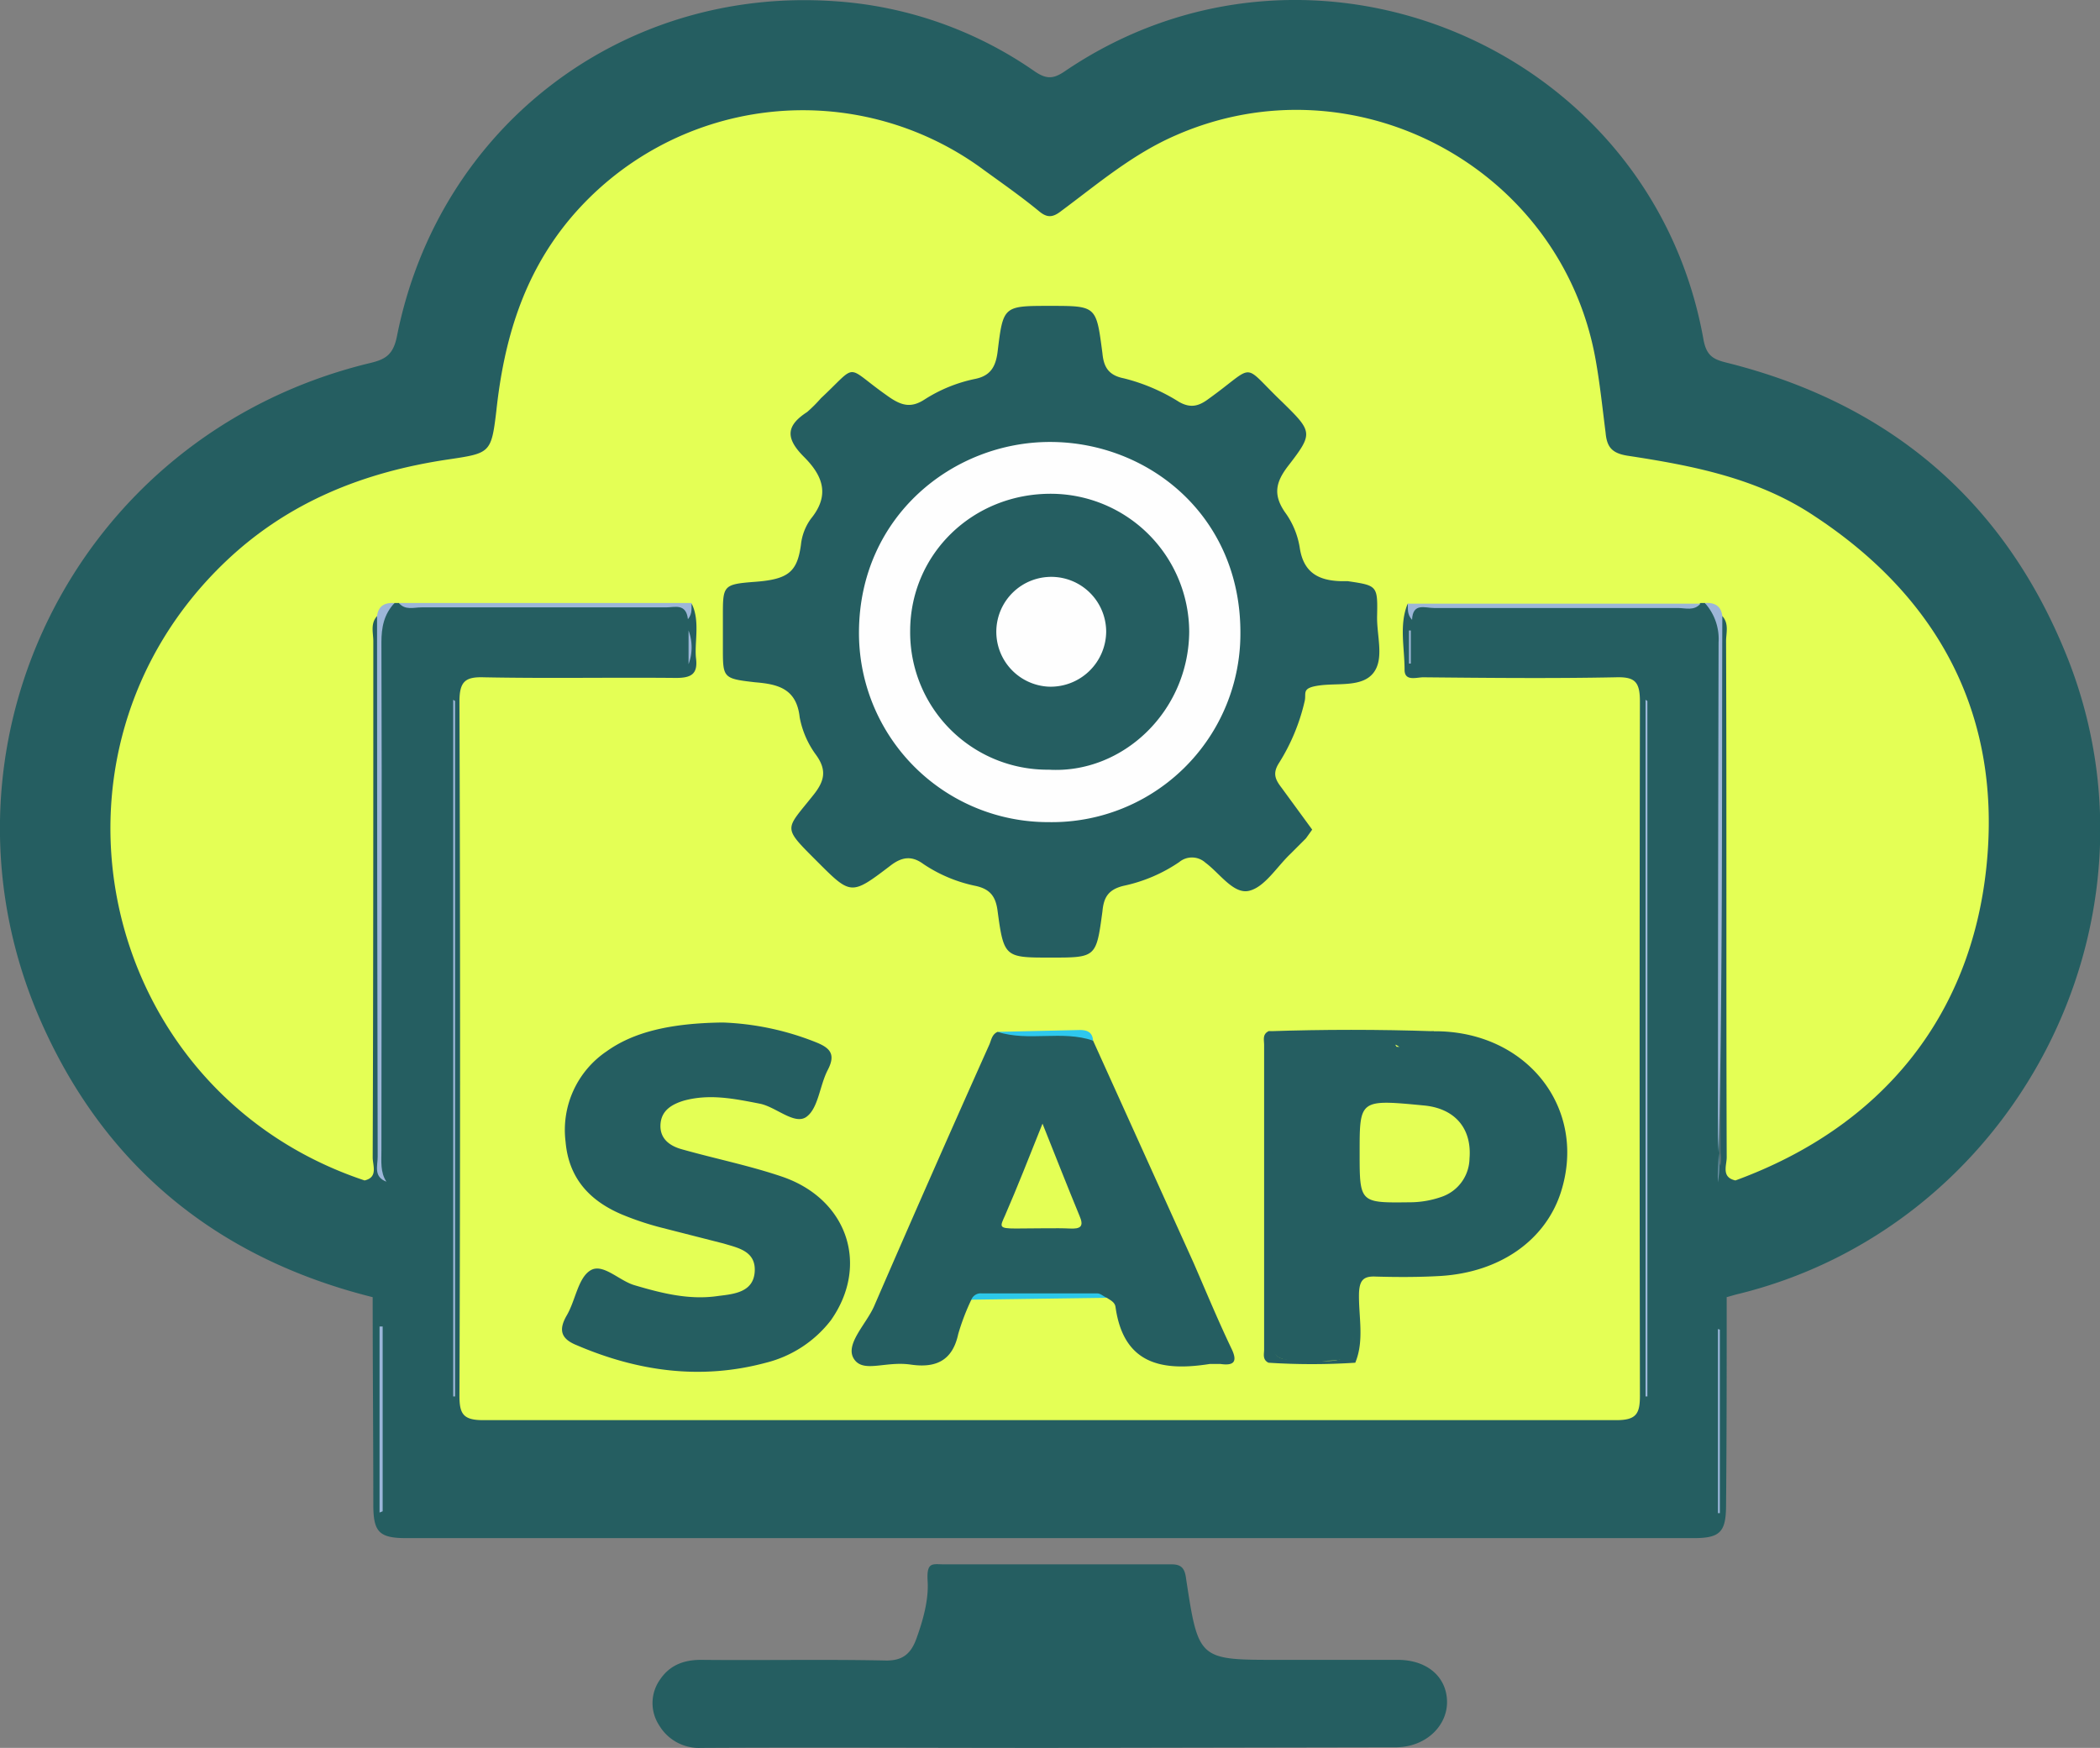 <svg xmlns="http://www.w3.org/2000/svg" viewBox="0 0 336.4 280"><rect x="0" y="0" width="336.4" height="280" fill="#808080" stroke="none"/><g id="Layer_2" data-name="Layer 2"><g id="Layer_1-2" data-name="Layer 1"><path d="M59.7,207.8c-24.4-6.1-42.4-20.4-52.8-43.4-19.8-43.7,4.6-94.6,52.2-106.2,2.6-.6,3.9-1.3,4.5-4.4C70.3,20.2,99.8-2.2,133.8.2a63.3,63.3,0,0,1,31.9,11.2c1.9,1.3,3,1.3,4.9,0,39.5-26.8,94-3.9,102.3,43.1.5,2.6,1.7,3.1,3.7,3.6,26.4,6.6,44.9,22.5,54.8,47.8,16.5,42.6-9.1,90.9-53.4,101.5l-1.4.4a4,4,0,0,1-1-3.2c-.1-3.9-.1-7.9,0-11.8A4.8,4.8,0,0,1,277,189c5.6-2.9,11.4-5.2,16.6-8.9,22.6-15.9,30.6-47.4,18.5-72.1-9.8-19.9-26.1-30.3-47.6-33.5-7.3-1.1-7.6.4-8.6-8.5s-2.9-17.7-8-25.5c-15.4-23.4-46-29-68.7-12.6l-8.3,6.3a3.9,3.9,0,0,1-5.4.1c-2.5-2.1-5.2-4-7.8-5.9-19.7-14.6-45.5-13-62.9,4.2-8.2,8-12.6,18.1-13.8,29.5-.3,2.6-.7,5.1-1,7.6s-1.6,3.9-4.3,4.3-7.1,1.2-10.6,1.9c-28.9,5.9-49.5,33.3-46.3,62.3,2.6,23.3,15.3,39.5,36.7,48.9a22.2,22.2,0,0,1,3.8,1.8,3.8,3.8,0,0,1,1.2,2.1,74.9,74.9,0,0,1,0,15.7A1.8,1.8,0,0,1,59.7,207.8Z" style="fill:#255e61"/><path d="M59.7,207.8c0-5.1,0-10.3.1-15.5,0-1.3-.2-2.5-1.4-3.2.5-28.2,0-56.4.2-84.5,0-2.1-.8-4.6,1.7-6,.7.7.5,1.6.5,2.4v85c0,.5.2,1.1-.1,1.3s.1-1.4.1-2.1V101.9c0-2-.3-4,1.8-5.3a2.5,2.5,0,0,1,1.2-.4c13.7.4,27.3.1,41,.1,2.2,0,4.4,1.3,6.6.3,2.1,3.5,1.4,7.3.7,10.9s-2.8,2.1-4.6,2.1H83.7c-9.9.1-8.8-1.1-8.8,8.7-.1,33.9,0,67.9,0,101.8,0,6.1,0,6.1,6.2,6.1H255.2c6.3,0,6.3,0,6.3-6.1V113.9c-.1-3.8-.4-4.2-4.3-4.2-9.2-.1-18.4,0-27.6,0-5.1-.1-5.9-.8-5.9-6,.1-2.4-.6-4.9,1.2-7,2.4.6,4.8-.4,7.2-.4,13.5,0,26.9.3,40.4-.1a1.9,1.9,0,0,1,1.2.4c1.6,1,1.9,2.5,1.9,4.2,0,28.5,0,56.9-.1,85.4,0,.6.5,1.5-.1,1.7a10.5,10.5,0,0,0,.2-3.2V102.5c0-1.2-.3-2.5.3-3.8,1.6.2,1.5,1.5,1.7,2.6a19.7,19.7,0,0,1,.2,4.2v67.2c0,5.5-.1,11,.2,16.4-1.3.7-1.5,1.9-1.5,3.2.1,5.2.1,10.4.1,15.5,0,11.1,0,22.2-.1,33.2,0,4.4-.9,5.4-5.2,5.4H65.1c-4.4,0-5.3-1-5.3-5.4C59.8,230,59.7,218.9,59.7,207.8Z" style="fill:#255e61"/><path d="M167.9,280c-18.5,0-37.1-.1-55.6,0a7.4,7.4,0,0,1-6.7-3.6,6.5,6.5,0,0,1,.1-7.3c1.6-2.4,3.9-3.2,6.6-3.2,9.8.1,19.6-.1,29.4.1,2.8.1,4.2-1,5.1-3.5s2-6,1.8-9.2.8-2.7,2.7-2.7h36.4c1.6,0,2.1.7,2.3,2.3,2,13.1,2,13,15,13h18.9c4.7,0,7.8,2.7,7.9,6.6s-3.3,7.3-8,7.4Z" style="fill:#255e61"/><path d="M60.4,98.7c-1.1,1.2-.6,2.7-.6,4,0,27.6,0,55.1-.1,82.7,0,1.3.9,3.2-1.3,3.7C15.8,174.9,3.7,120.8,36.2,89.9c10-9.5,22.1-14.3,35.6-16.3,6.7-1,6.9-1,7.7-7.7,1.2-11.2,4.2-21.6,11.6-30.6a48.7,48.7,0,0,1,66.6-8c2.9,2.1,5.9,4.2,8.7,6.5,1.3,1.1,2.2,1.1,3.6,0,5.8-4.3,11.4-9.1,18.3-12.1,28.6-12.6,61.8,5.1,67.3,35.9.7,3.9,1.1,7.8,1.6,11.7.2,2.3,1,3.3,3.5,3.7,10.5,1.6,20.9,3.6,30,9.7,20.2,13.3,30,32.3,27.5,56.2s-16.7,41.6-40.2,50.2c-2.3-.5-1.4-2.4-1.4-3.7-.1-27.6,0-55.1-.1-82.7,0-1.3.5-2.8-.6-4a14.6,14.6,0,0,0-2.8-2.1h-.7c-.7.6-1.5.4-2.3.4H227.6a3.9,3.9,0,0,1-2.1-.3c-1.4,3.4-.5,7-.5,10.6,0,1.9,1.9,1.2,3,1.2,10.3.1,20.6.2,30.8,0,3.1-.1,3.9.7,3.9,3.9q-.1,55.5,0,111.2c0,2.9-.6,3.9-3.8,3.9H77.4c-3.2,0-3.8-1-3.8-3.9q.2-55.6,0-111.2c0-3.2.9-4,3.9-3.9,10.3.2,20.5,0,30.8.1,2.4,0,3.5-.6,3.2-3.1s.7-6-.7-8.8a3.9,3.9,0,0,1-2.4.3H66.6a4.2,4.2,0,0,1-2.7-.4h-.7A18.6,18.6,0,0,0,60.4,98.7Z" style="fill:#e4ff55"/><path d="M263.9,112.3V223.7h-.3V112.1Z" style="fill:#9cb7da"/><path d="M72.9,112.3V223.7h-.3V112.1Z" style="fill:#9cb7da"/><path d="M60.4,98.7c.2-1.7,1.3-2.2,2.8-2.1-1.7,1.8-2.1,3.9-2.1,6.3.1,27.2,0,54.3,0,81.4,0,1.7-.2,3.5.8,5-2.1-.8-1.4-2.5-1.4-4Q60.4,142.1,60.4,98.7Z" style="fill:#9db6d8"/><path d="M273.1,96.6c1.5-.1,2.6.4,2.8,2.1-.1,30.2.1,60.5-.7,90.7.4-2.6,0-5.2,0-7.9q0-39.3.1-78.6A8.6,8.6,0,0,0,273.1,96.6Z" style="fill:#9db6d8"/><path d="M63.9,96.6h46.9c-.1.7.2,1.6-.6,2.6-.3-2.6-2.1-1.9-3.5-1.9H67.5C66.3,97.3,64.9,97.8,63.9,96.6Z" style="fill:#9db6d8"/><path d="M225.5,96.7h46.9c-1,1.2-2.4.7-3.6.7H229.7c-1.4,0-3.4-.9-3.5,1.9C225.3,98.3,225.6,97.4,225.5,96.7Z" style="fill:#9db6d8"/><path d="M60.8,242.3V212.5h.5v29.6Z" style="fill:#9bb6da"/><path d="M275.5,213v29.4h-.3V212.9Z" style="fill:#9bb6da"/><path d="M225.7,106.3V101h.3v5.3Z" style="fill:#9db6d8"/><path d="M110.3,106.4V101A7.7,7.7,0,0,1,110.3,106.4Z" style="fill:#9db6d8"/><path d="M210.2,132.9l-1,1.4-2.5,2.5c-2.2,2.1-4.1,5.3-6.6,5.9s-4.7-2.8-7-4.5a3.2,3.2,0,0,0-4.2-.1,25,25,0,0,1-8.9,3.8c-2.5.6-3.2,1.9-3.4,4.1-1,7.4-1,7.4-8.3,7.4s-7.5,0-8.5-7.5c-.3-2.3-1.2-3.5-3.6-4a23.4,23.4,0,0,1-8.3-3.5c-1.9-1.4-3.5-1.1-5.3.3-6.3,4.8-6.3,4.7-11.8-.8s-5-4.9-.7-10.3c1.9-2.3,2.5-4.1.6-6.7a14.7,14.7,0,0,1-2.6-6c-.5-4.6-3.5-5.3-7.1-5.6-5.3-.6-5.2-.7-5.2-5.8V99c0-5.2-.1-5.4,5.2-5.8s6.7-1.6,7.3-5.9a8.6,8.6,0,0,1,1.6-4.2c3.1-3.8,1.9-6.9-1.1-9.9s-2.9-5,.5-7.2a22.8,22.8,0,0,0,2.2-2.2c6.1-5.7,3.7-5.3,10.5-.5,2.2,1.6,3.8,2.2,6.1.7a23.9,23.9,0,0,1,8.1-3.3c2.5-.5,3.3-2,3.6-4.3.9-7.4.9-7.4,8.4-7.4s7.4,0,8.4,7.6c.2,2.1.9,3.5,3.4,4a30.3,30.3,0,0,1,8.9,3.8c1.8,1,3.1.7,4.7-.5,7.8-5.6,5.1-5.9,11.8.5,4.9,4.8,5,5,.9,10.3-1.9,2.5-2.4,4.5-.5,7.3a13.1,13.1,0,0,1,2.4,5.7c.6,4.1,3.1,5.3,6.6,5.4h1.1c4.7.7,4.8.7,4.7,5.5-.1,3.2,1.2,6.9-.6,9.2s-5.6,1.6-8.6,2-2.1,1.2-2.4,2.5a31.9,31.9,0,0,1-4.1,9.9c-1.1,1.7-.6,2.7.4,4Z" style="fill:#255e61"/><path d="M175.1,166.7l16.1,35.6c2,4.6,3.9,9.2,6.1,13.8,1,2.1.3,2.7-1.8,2.4h-1.7c-7.6,1.2-13.8.1-15.1-9.1-.1-.8-.8-1.1-1.4-1.5-7.2-.5-14.5-.9-21.7.3a36.6,36.6,0,0,0-2.1,5.5c-.9,4.2-3.5,5.5-7.6,4.9s-7.6,1.4-9.1-.9,1.9-5.5,3.2-8.4q9.1-21,18.5-42c.3-.7.4-1.6,1.3-2,3.8.6,7.6.2,11.4.2C172.7,165.6,174,165.7,175.1,166.7Z" style="fill:#255e61"/><path d="M115.8,163.8a44.5,44.5,0,0,1,15,3.2c2.2.9,3.1,1.9,1.8,4.4s-1.5,6.1-3.4,7.5-4.9-1.6-7.5-2.1c-4.1-.8-8-1.6-12.1-.5-2,.6-3.7,1.6-3.8,3.9s1.6,3.4,3.4,3.9c5.3,1.5,10.8,2.6,16.1,4.4,10.5,3.6,14,14.2,7.8,23a18.9,18.9,0,0,1-10.4,6.8c-10.4,2.8-20.5,1.4-30.3-2.8-2.5-1-3-2.4-1.6-4.8s1.8-6,3.8-7.2,4.6,1.7,7.1,2.4c4.4,1.3,8.8,2.4,13.4,1.7,2.5-.3,5.6-.6,5.8-3.9s-2.7-3.8-5-4.5l-9.8-2.5a46.4,46.4,0,0,1-6.6-2.2c-5.1-2.2-8.4-5.8-8.9-11.6a15.2,15.2,0,0,1,6.6-14.5C101.4,165.4,107.2,163.9,115.8,163.8Z" style="fill:#255e61"/><path d="M203.2,218.3c-1-.5-.7-1.4-.7-2.1V167.4c0-.8-.3-1.7.7-2.2a195.3,195.3,0,0,0,26.5,0c14.9-.1,24.7,12.4,20.3,25.9-2.5,7.6-9.7,12.7-19.2,13.3-3.4.2-6.9.2-10.4.1-2-.1-2.6.6-2.7,2.6-.1,3.7.9,7.6-.6,11.2-.7-2.2,0-4.6-.4-7.1.1.1.1.1.1.5,0,6.3,0,6.3-6.5,6.3s-6.8,0-6.8-6.7c0-13.4.1-26.8,0-40.2-.1-2.7.6-3.6,3.4-3.5,5.6.2,11.1,0,17.3.1-.1,0-.9-.6-.6-.2s-.1.2-.3.2H207.9c-4.4-.1-4.4,0-4.4,4.2v43C203.5,216,203.8,217.2,203.2,218.3Z" style="fill:#255e61"/><path d="M203.2,218.3c0-15.8,0-31.7-.1-47.5,0-2.8.8-3.6,3.6-3.5,6.5.1,13,0,19.5.7-6.3,0-12.5.2-18.7-.1-2.9,0-3.7.9-3.7,3.8q.1,21.3,0,42.6c0,2.6.7,3.7,3.3,3.4s6.5,1.2,8.5-.5.5-5.5.9-8.4a1,1,0,0,1,.6-.9v10.4A107.5,107.5,0,0,1,203.2,218.3Z" style="fill:#255e61"/><path d="M229.7,165.2c-.5.8-1.4.7-2.2.7H205.4c-.8,0-1.7.1-2.2-.7C212,164.9,220.9,164.9,229.7,165.2Z" style="fill:#255e61"/><path d="M155.6,208.2a1.6,1.6,0,0,1,1.7-1h18.5c.5,0,1,.5,1.5.7Z" style="fill:#2dc8e9"/><path d="M175.1,166.7c-5-1.7-10.3.2-15.3-1.4L173,165C174.1,165,175,165.3,175.1,166.7Z" style="fill:#2ec8ee"/><path d="M168,131.7a30.3,30.3,0,0,1-30.4-30.5c.1-18.5,15.1-30.5,30.8-30.4s30.3,11.9,30.3,30.5A30.2,30.2,0,0,1,168,131.7Z" style="fill:#fefefe"/><path d="M167,180c2.2,5.5,4,10.1,5.9,14.7.8,1.8.2,2.2-1.6,2.1s-5.8,0-8.6,0-2.5-.3-1.7-2.1C163,190.1,164.8,185.5,167,180Z" style="fill:#e4ff55"/><path d="M217.8,184.6c0-8.5,0-8.5,10.4-7.5,4.9.5,7.6,3.7,7.2,8.5a6.6,6.6,0,0,1-4.4,6.1,15.4,15.4,0,0,1-5.2.9C217.8,192.7,217.8,192.7,217.8,184.6Z" style="fill:#e4ff55"/><path d="M168,123.3a22,22,0,0,1-22.2-22.2c0-12.3,10-22.1,22.7-22a22.2,22.2,0,0,1,22,22.1C190.4,114,179.8,124,168,123.3Z" style="fill:#255e61"/><path d="M168,110a8.8,8.8,0,1,1,9.2-8.8A8.9,8.9,0,0,1,168,110Z" style="fill:#fefefe"/></g></g></svg>